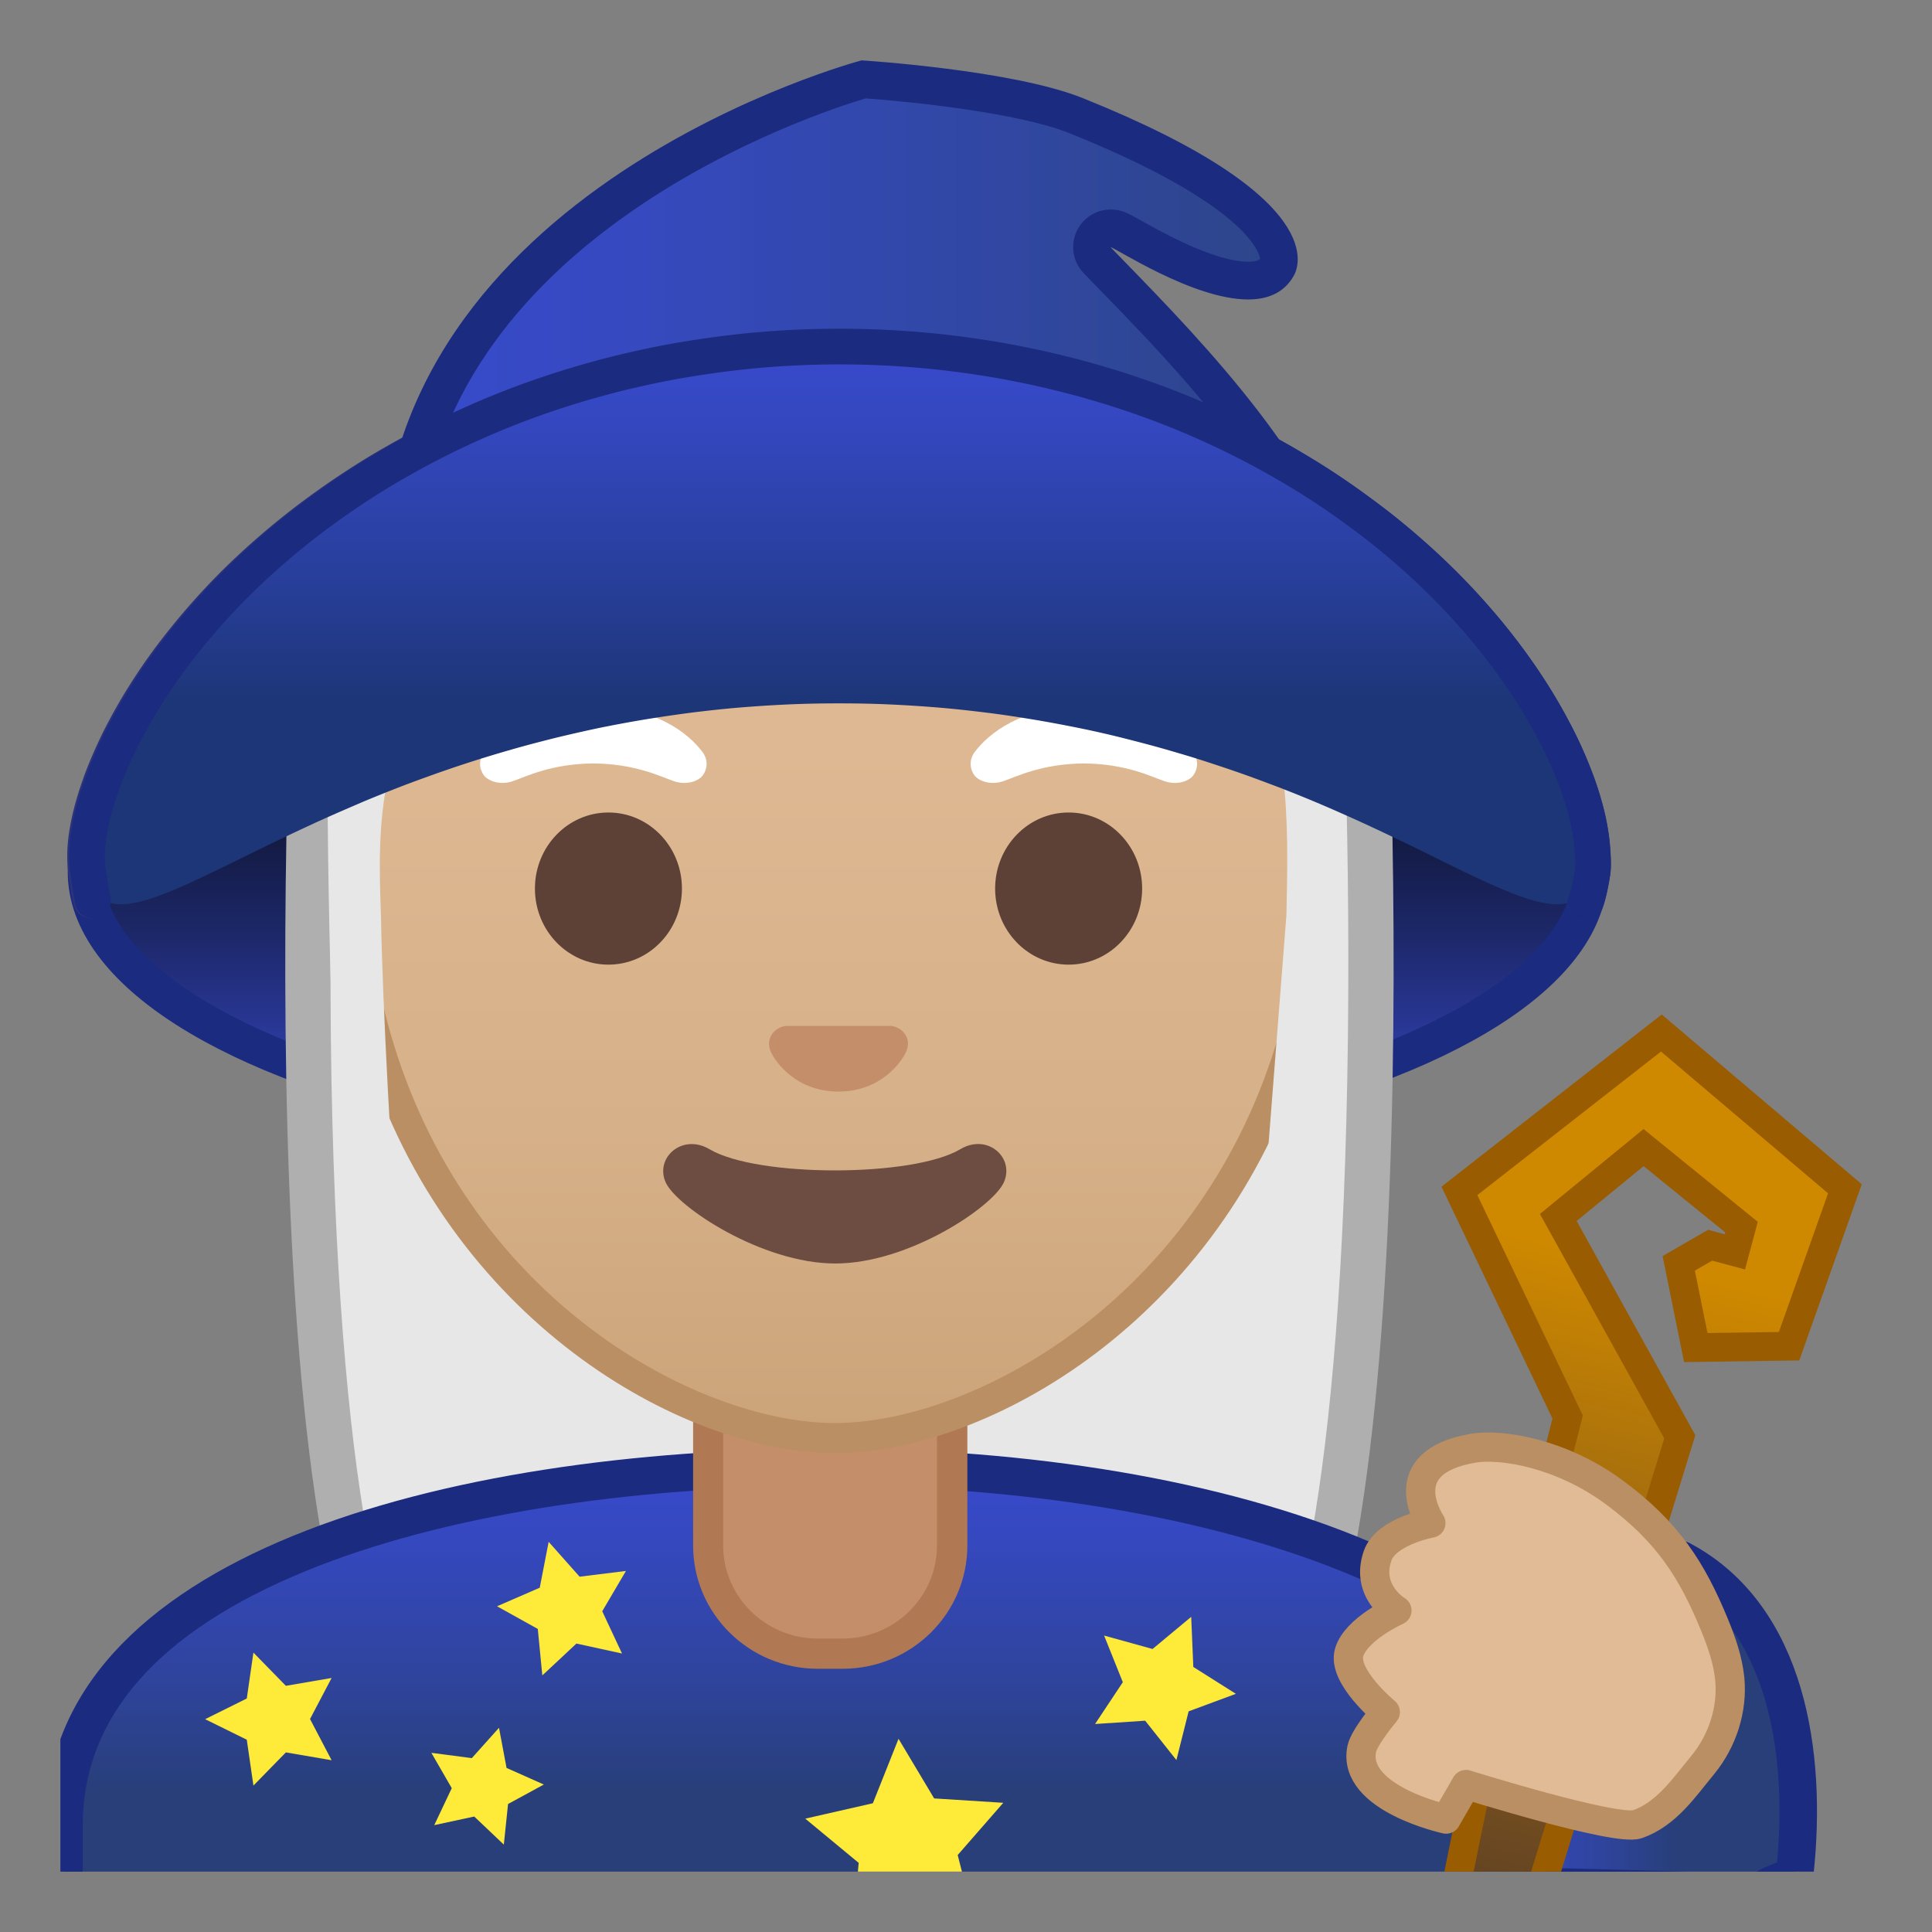 <svg viewBox="0 0 128 128" xmlns="http://www.w3.org/2000/svg" xmlns:xlink="http://www.w3.org/1999/xlink" width="512px" height="512px"><rect x="0" y="0" width="128" height="128" fill="#808080" stroke="none"/><defs><path id="a" d="M4 4h120v120H4z"/></defs><clipPath id="b"><use xlink:href="#a"/></clipPath><linearGradient id="c" x1="55.511" x2="55.511" y1="40.25" y2="74.949" gradientUnits="userSpaceOnUse"><stop stop-color="#05080F" offset="0"/><stop stop-color="#070A15" offset=".113"/><stop stop-color="#0B1026" offset=".264"/><stop stop-color="#131A42" offset=".437"/><stop stop-color="#1D286A" offset=".627"/><stop stop-color="#2B399B" offset=".828"/><stop stop-color="#384ACC" offset="1"/></linearGradient><ellipse cx="55.51" cy="57.77" rx="49.85" ry="18.32" clip-path="url(#b)" fill="url(#c)" stroke="#1B2B7F" stroke-linecap="round" stroke-linejoin="round" stroke-miterlimit="10" stroke-width="2.342"/><g clip-path="url(#b)"><path d="M39.05 119.76c-.48-.02-8.68-.46-12-5.09-3.88-5.39-6.16-20.32-6.58-43.17-.29-16.02.44-30.96.76-34.97 10.65-3 27.64-4.23 32.86-4.54v87.75l-15.04.02z" fill="#E7E7E7"/><path d="M52.58 33.59v84.65l-13.5.02c-.57-.03-7.97-.5-10.82-4.46-2.11-2.93-5.74-12.32-6.3-42.24-.26-14.76.35-28.79.68-33.86 9.61-2.52 23.72-3.69 29.94-4.11m3-3.19s-22.96 1.09-35.75 4.97c-.47 3.17-3.83 66.52 6 80.17 3.9 5.41 13.19 5.71 13.19 5.71l16.56-.02V30.4z" fill="#AFAFB0"/><path d="M57.15 119.74V31.99c5.21.32 22.21 1.54 32.86 4.54.32 4.01 1.05 18.95.75 34.97-.42 22.85-2.7 37.78-6.58 43.17-3.34 4.64-11.53 5.07-12 5.09l-15.03-.02z" fill="#E7E7E7"/><path d="M58.65 33.59c6.22.42 20.34 1.59 29.94 4.11.34 5.08.95 19.1.67 33.85-.56 29.92-4.18 39.31-6.3 42.24-2.45 3.4-8.6 4.37-10.81 4.46l-13.5-.02V33.59m-3-3.19v90.83l16.56.02s9.3-.3 13.19-5.71c9.83-13.65 6.47-77.01 6-80.17-12.79-3.88-35.75-4.97-35.75-4.97z" fill="#AFAFB0"/></g><g clip-path="url(#b)"><linearGradient id="d" x1="55" x2="55" y1="97.213" y2="131.21" gradientUnits="userSpaceOnUse"><stop stop-color="#384ACC" offset="0"/><stop stop-color="#3548BF" offset=".142"/><stop stop-color="#2F449D" offset=".405"/><stop stop-color="#283F7A" offset=".632"/></linearGradient><path d="M4.24 130.73v-9.77c0-17.49 27.34-23.72 50.76-23.75h.14c13.42 0 25.89 2.16 35.11 6.07 7.08 3.01 15.51 8.51 15.51 17.67v9.77H4.24z" fill="url(#d)"/><path d="M55.14 98.45c24.54 0 49.38 7.73 49.38 22.5v8.53H5.48v-8.53c0-7.18 4.99-12.87 14.84-16.89 8.81-3.6 21.12-5.6 34.68-5.61h.14m0-2.48H55c-25.65.03-52 7.1-52 24.99v11.01h104v-11.01c0-16.86-26.1-24.99-51.86-24.99z" fill="#1B2B7F"/></g><path clip-path="url(#b)" fill="#FEEA39" d="M36.35 102.15l2.05 2.31 3.07-.38-1.57 2.67 1.31 2.8-3.02-.66-2.26 2.11-.3-3.08-2.7-1.5 2.83-1.23zM33.06 114.47l.5 2.66 2.47 1.1-2.37 1.29-.28 2.69-1.96-1.86-2.65.57 1.16-2.45-1.35-2.34 2.68.35zM59.53 115.2l2.36 3.95 4.58.29-3.02 3.46 1.13 4.45-4.22-1.8-3.89 2.45.42-4.58-3.54-2.93 4.48-1.02z"/><path d="M6.03 59.66c-.1-.37-.28-1.56-.34-2.04s-.07-1.02-.02-1.63.17-1.28.35-2.02c.18-.73.43-1.52.74-2.36.32-.84.71-1.73 1.17-2.66.47-.93 1.01-1.9 1.64-2.9s1.34-2.03 2.15-3.07 1.7-2.1 2.69-3.16 2.08-2.12 3.27-3.16a48.817 48.817 0 0 1 3.85-3.06c.69-.5 1.41-.99 2.15-1.47s1.5-.95 2.29-1.4a55.684 55.684 0 0 1 5-2.57c.88-.4 1.78-.78 2.71-1.14.92-.36 1.87-.7 2.83-1.02s1.95-.62 2.95-.89 2.02-.53 3.06-.75c1.04-.23 2.09-.43 3.15-.6 1.07-.17 2.14-.32 3.23-.44s2.19-.21 3.31-.27a62.242 62.242 0 0 1 10.03.27A60.563 60.563 0 0 1 74.63 26c.96.32 1.91.66 2.83 1.02s1.83.74 2.71 1.14a55.684 55.684 0 0 1 5 2.57c.79.46 1.55.92 2.29 1.4s1.46.97 2.15 1.47 1.36 1 2 1.51 1.26 1.03 1.85 1.55c1.19 1.04 2.27 2.1 3.27 3.16.99 1.06 1.89 2.12 2.69 3.16.81 1.04 1.52 2.07 2.15 3.07s1.17 1.97 1.64 2.9.85 1.82 1.17 2.66.56 1.63.74 2.36.29 1.41.35 2.02c.05.61.1 1.26.04 1.74s-.3 1.73-.5 2.12" clip-path="url(#b)" fill="none" stroke="#2B337B" stroke-linecap="round" stroke-linejoin="round" stroke-miterlimit="10" stroke-width="2.367"/><path clip-path="url(#b)" fill="#FEEA39" d="M16.79 109.49l2.15 2.2 3.03-.52-1.43 2.72 1.43 2.73-3.03-.52-2.15 2.2-.44-3.04-2.76-1.36 2.76-1.37z"/><g clip-path="url(#b)"><path d="M54.17 109.56c-4 0-7.26-3.22-7.26-7.17v-8.98h16.16v8.98c0 3.95-3.26 7.17-7.26 7.17h-1.64z" fill="#C48E6A"/><path d="M62.08 94.41v7.98c0 3.4-2.81 6.17-6.26 6.17h-1.65c-3.45 0-6.26-2.77-6.26-6.17v-7.98h14.17m2-2H45.92v9.98c0 4.51 3.7 8.17 8.26 8.17h1.65c4.56 0 8.26-3.66 8.26-8.17v-9.98h-.01z" fill="#B07853"/></g><path clip-path="url(#b)" fill="#FEEA39" d="M78.92 107.12l.14 3.32 2.82 1.78-3.13 1.16-.81 3.23-2.07-2.61-3.32.22 1.84-2.77-1.24-3.09 3.21.89z"/><g clip-path="url(#b)"><linearGradient id="e" x1="55.306" x2="55.306" y1="94.708" y2="17.885" gradientUnits="userSpaceOnUse"><stop stop-color="#CCA47A" offset="0"/><stop stop-color="#D6B088" offset=".257"/><stop stop-color="#DEB892" offset=".589"/><stop stop-color="#E0BB95" offset="1"/></linearGradient><path d="M55.31 95.27c-2.3 0-4.91-.5-7.56-1.43-11.34-4.01-24.58-16.34-24.58-37.89 0-28.72 17.31-38.91 32.13-38.91s32.13 10.19 32.13 38.91c0 21.58-13.26 33.9-24.61 37.9-2.63.93-5.23 1.42-7.51 1.42z" fill="url(#e)"/><path d="M55.31 18.04c8.41 0 16.06 3.25 21.55 9.15 6.27 6.73 9.58 16.68 9.58 28.77 0 21.06-12.9 33.07-23.94 36.96-2.53.89-5.01 1.36-7.19 1.36-2.19 0-4.69-.48-7.23-1.38-11.03-3.9-23.9-15.92-23.9-36.94 0-12.09 3.31-22.03 9.58-28.77 5.48-5.9 13.14-9.15 21.55-9.15m0-2c-17.2 0-33.13 12.79-33.13 39.91 0 21.79 13.49 34.67 25.23 38.83 2.8.99 5.5 1.49 7.9 1.49 2.38 0 5.07-.49 7.85-1.47 11.76-4.14 25.28-17.03 25.28-38.84 0-27.13-15.93-39.92-33.13-39.92z" fill="#BA8F63"/><defs><path id="f" d="M21.41 88.85l-1.5-51.44c0-16.95 15.78-29.85 32.73-29.85h4.93c16.95 0 32.54 12.9 32.54 29.85l-3.26 51.18-65.44.26z"/></defs><clipPath id="g"><use xlink:href="#f"/></clipPath><g clip-path="url(#g)"><path d="M48.47 25.45c-8.33 1.03-24.26 8.86-26.31 9.71-.98 4.58-.53 53.09 2.33 59 2.87 5.91 3.01 5.58 3.01 5.58S25.47 73.2 25.24 60.7c-.06-2.92-.94-13.73 5.16-15.09 22.36-5.02 35.01-16.89 35.01-16.89 3.29 7.19 13.58 14.19 17.27 16.86 3.03 2.19 2.61 11.2 2.55 15.03l-3.05 39.06s4.68.37 7.65-5.64c2.96-6.02 3.05-51.39 3.05-51.39S63.63 23.58 48.47 25.45z" fill="#E7E7E7"/></g><path d="M59.37 68.05c-.1-.04-.21-.07-.32-.08h-6.99c-.11.01-.21.04-.32.08-.63.26-.98.91-.68 1.61s1.69 2.66 4.49 2.66 4.19-1.96 4.49-2.66c.31-.69-.04-1.35-.67-1.61z" fill="#C48E6A"/><ellipse cx="40.31" cy="58.87" rx="4.87" ry="5.04" fill="#5D4137"/><ellipse cx="70.8" cy="58.87" rx="4.87" ry="5.04" fill="#5D4137"/><path d="M46.54 49.82c-.93-1.23-3.07-3.01-7.23-3.01S33 48.6 32.08 49.82c-.41.54-.31 1.17-.02 1.55.26.35 1.04.68 1.9.39s2.54-1.16 5.35-1.18c2.81.02 4.49.89 5.35 1.18s1.64-.03 1.9-.39c.29-.38.39-1.01-.02-1.55zM79.04 49.82c-.93-1.23-3.07-3.01-7.23-3.01s-6.31 1.79-7.23 3.01c-.41.54-.31 1.17-.02 1.55.26.35 1.04.68 1.9.39s2.54-1.16 5.35-1.18c2.81.02 4.49.89 5.35 1.18s1.64-.03 1.9-.39c.28-.38.39-1.01-.02-1.55z" fill="#fff"/><path d="M63.62 76.14c-3.15 1.87-13.46 1.87-16.61 0-1.81-1.07-3.65.57-2.9 2.21.74 1.61 6.37 5.36 11.23 5.36s10.42-3.75 11.16-5.36c.75-1.64-1.07-3.29-2.88-2.21z" fill="#6D4C41"/></g><g clip-path="url(#b)"><linearGradient id="h" x1="26.473" x2="87.776" y1="21.164" y2="21.164" gradientUnits="userSpaceOnUse"><stop stop-color="#384ACC" offset="0"/><stop stop-color="#3649BF" offset=".253"/><stop stop-color="#30479D" offset=".719"/><stop stop-color="#2C4585" offset="1"/></linearGradient><path d="M87.78 37.07c-20.12-.06-54.44-.17-61.3-.22.96-22.49 28.19-30.86 30.73-31.59 1.44.1 10.01.76 14.09 2.4 10.32 4.14 12.76 7.29 13.29 8.8.26.73.08 1.13.04 1.2-.24.44-.68.94-1.94.94-2.57 0-6.32-2.11-7.73-2.9-.79-.45-.98-.55-1.35-.56h-.03c-.49 0-.94.29-1.14.75s-.11 1 .25 1.37l.93.95c4.58 4.7 11.36 11.67 14.16 18.86z" fill="url(#h)"/><path d="M57.35 6.52c2.99.21 10.13.95 13.49 2.3 11.7 4.7 12.58 7.91 12.65 8.32-.09.1-.27.2-.79.2-2.24 0-5.79-1.99-7.12-2.74-.86-.48-1.25-.7-1.93-.72h-.06c-.99 0-1.88.58-2.28 1.49-.41.93-.21 2.01.49 2.73l.93.96c4.15 4.26 10.11 10.4 13.15 16.75-19.17-.06-49.25-.15-58.07-.21C29.67 15.45 54.04 7.5 57.35 6.52M57.08 4S25.2 12.42 25.2 38.08c0 .06 64.32.25 64.32.25-2.58-8.57-11.11-16.96-15.94-21.95.28.01 5.45 3.46 9.11 3.46 1.29 0 2.39-.43 3.03-1.58.28-.5 2.54-5.13-13.96-11.75C67.09 4.62 57.08 4 57.08 4z" fill="#1B2B7F"/></g><linearGradient id="i" x1="55.582" x2="55.582" y1="23" y2="46.468" gradientUnits="userSpaceOnUse"><stop stop-color="#384ACC" offset="0"/><stop stop-color="#3447BF" offset=".221"/><stop stop-color="#293F9D" offset=".627"/><stop stop-color="#1D3678" offset="1"/></linearGradient><path d="M105.48 55.99c-.05-.61-.17-1.28-.35-2.02-.18-.73-.43-1.52-.74-2.36-.32-.84-.71-1.73-1.17-2.66-.47-.93-1.01-1.9-1.64-2.9s-1.34-2.03-2.15-3.07-1.7-2.1-2.69-3.16-2.08-2.12-3.27-3.16a48.817 48.817 0 0 0-3.85-3.06c-.69-.5-1.41-.99-2.15-1.47s-1.5-.95-2.29-1.4c-.79-.46-1.6-.9-2.44-1.33-.83-.43-1.69-.84-2.57-1.24s-1.78-.78-2.71-1.14c-.92-.36-1.87-.7-2.83-1.02s-1.95-.62-2.95-.89c-1-.28-2.02-.53-3.06-.75s-2.09-.43-3.15-.6c-1.07-.17-2.14-.32-3.23-.44s-2.19-.21-3.31-.27a62.242 62.242 0 0 0-10.03.27c-1.1.12-2.17.27-3.23.44s-2.12.38-3.15.6c-1.04.23-2.05.48-3.06.75-1 .28-1.98.57-2.95.89-.96.32-1.91.66-2.83 1.02s-1.83.74-2.71 1.14a55.684 55.684 0 0 0-5 2.57c-.79.46-1.55.92-2.29 1.4s-1.46.97-2.15 1.47-1.36 1-2 1.51-1.26 1.03-1.85 1.55c-1.19 1.04-2.27 2.1-3.27 3.16-.99 1.06-1.89 2.12-2.69 3.16-.81 1.04-1.52 2.07-2.15 3.07s-1.17 1.97-1.64 2.9-.85 1.82-1.17 2.66-.56 1.63-.74 2.36-.29 1.41-.35 2.02-.05 1.15.02 1.63.19.88.36 1.21c.22.41.52.7.89.87s.82.24 1.34.2 1.11-.17 1.78-.39 1.41-.52 2.24-.89 1.73-.81 2.73-1.29c.99-.49 2.07-1.02 3.25-1.59 1.17-.56 2.43-1.16 3.79-1.76.68-.3 1.38-.6 2.1-.91.72-.3 1.47-.6 2.24-.9s1.57-.59 2.38-.88a83.179 83.179 0 0 1 5.17-1.65c.9-.26 1.83-.5 2.78-.74.95-.23 1.91-.45 2.9-.66.98-.2 1.99-.39 3.01-.56s2.06-.32 3.11-.46c1.05-.13 2.12-.25 3.2-.34s2.17-.16 3.28-.21c1.1-.05 2.22-.07 3.34-.07s2.24.02 3.34.07 2.2.12 3.28.21 2.15.21 3.2.34 2.09.29 3.11.46 2.02.36 3.01.56c.98.2 1.95.42 2.9.66s1.87.48 2.78.74c.9.26 1.79.52 2.65.8s1.7.56 2.52.85 1.61.59 2.38.88a87.81 87.81 0 0 1 4.34 1.81c1.36.6 2.62 1.2 3.79 1.76s2.25 1.1 3.25 1.59c.99.49 1.9.92 2.73 1.29s1.57.67 2.24.89 1.26.35 1.78.39.97-.03 1.34-.2.67-.46.89-.87c.18-.33.3-.74.36-1.21s.07-1.02.01-1.63z" clip-path="url(#b)" fill="url(#i)"/><path d="M6.16 59.66c-.1-.37-.28-1.56-.34-2.04s-.07-1.02-.02-1.63.17-1.28.35-2.02c.18-.73.43-1.52.74-2.36.32-.84.7-1.73 1.17-2.66s1.01-1.9 1.64-2.9 1.34-2.03 2.15-3.07c.8-1.04 1.7-2.1 2.69-3.16s2.08-2.12 3.26-3.16a48.817 48.817 0 0 1 3.85-3.06c.69-.5 1.41-.99 2.14-1.47.74-.48 1.5-.95 2.29-1.4a55.684 55.684 0 0 1 5-2.57A54.64 54.64 0 0 1 36.61 26c.96-.32 1.94-.62 2.94-.89 1-.28 2.02-.53 3.05-.75 1.03-.23 2.08-.43 3.15-.6 1.06-.17 2.14-.32 3.23-.44s2.19-.21 3.3-.27a62.242 62.242 0 0 1 10.02.27c1.09.12 2.17.27 3.23.44s2.11.38 3.15.6c1.03.23 2.05.48 3.05.75 1 .28 1.98.57 2.94.89s1.91.66 2.83 1.02 1.82.74 2.7 1.14a55.684 55.684 0 0 1 5 2.57c.79.46 1.55.92 2.29 1.4s1.45.97 2.14 1.47 1.36 1 2 1.51 1.26 1.03 1.85 1.55c1.18 1.04 2.27 2.1 3.26 3.16s1.89 2.12 2.69 3.16 1.52 2.07 2.15 3.07 1.17 1.97 1.64 2.9.85 1.82 1.17 2.66.56 1.63.74 2.36.29 1.41.35 2.02c.05.61.1 1.26.04 1.74s-.3 1.73-.5 2.12" clip-path="url(#b)" fill="none" stroke="#1B2B7F" stroke-linecap="round" stroke-linejoin="round" stroke-miterlimit="10" stroke-width="2.365"/><linearGradient id="j" x1="97.167" x2="119.14" y1="114.35" y2="114.35" gradientUnits="userSpaceOnUse"><stop stop-color="#384ACC" offset="0"/><stop stop-color="#3548BF" offset=".142"/><stop stop-color="#2F449D" offset=".405"/><stop stop-color="#283F7A" offset=".632"/></linearGradient><path d="M97.17 114.67c4.55-3.51 11.27-6.39 14.21-11.33 7.04 3.74 8.37 12.91 7.54 20.67-.04.39-1.57.79-1.87 1.05-.34.29-.83.3-1.27.28-4.7-.12-9.39-.25-14.09-.37" clip-path="url(#b)" fill="url(#j)" stroke="#1B2B7F" stroke-linecap="round" stroke-linejoin="round" stroke-miterlimit="10" stroke-width="2.484"/><linearGradient id="k" x1="111.85" x2="95.468" y1="68.604" y2="138.56" gradientUnits="userSpaceOnUse"><stop stop-color="#CF8900" offset=".214"/><stop stop-color="#885B17" offset=".588"/><stop stop-color="#5B3E26" offset=".859"/><stop stop-color="#4A332C" offset=".995"/></linearGradient><path d="M110.07 68.44l12.16 10.32-3.7 10.43-6.18.09-1.13-5.58 2.08-1.2 1.64.44.44-1.64-6.49-5.27-5.65 4.63 8.05 14.53-13.56 44.11-3.93-.37s3.56-19.42 5.48-26.98c.92-3.61 4.58-18.07 4.58-18.07L96.69 78.9l13.38-10.46z" clip-path="url(#b)" fill="url(#k)" stroke="#995C00" stroke-miterlimit="10" stroke-width="1.903"/><path d="M97.13 118.23l-1.32 2.29s-6.26-1.36-5.59-4.65c.16-.78 1.56-2.44 1.56-2.44s-2.85-2.35-2.4-3.94c.45-1.57 3.17-2.79 3.17-2.79s-2.11-1.26-1.28-3.63c.57-1.62 3.53-2.16 3.53-2.16s-2.76-4.05 2.85-4.97c1.77-.29 5.74.3 9.3 2.93s5.16 5.19 6.62 8.73c.48 1.16.9 2.36 1.03 3.61.2 2.03-.48 4.12-1.77 5.7-1.24 1.5-2.42 3.28-4.35 3.95-1.38.49-11.35-2.63-11.35-2.63z" clip-path="url(#b)" fill="#E0BB95" stroke="#BA8F63" stroke-linecap="round" stroke-linejoin="round" stroke-miterlimit="10" stroke-width="1.937"/></svg>